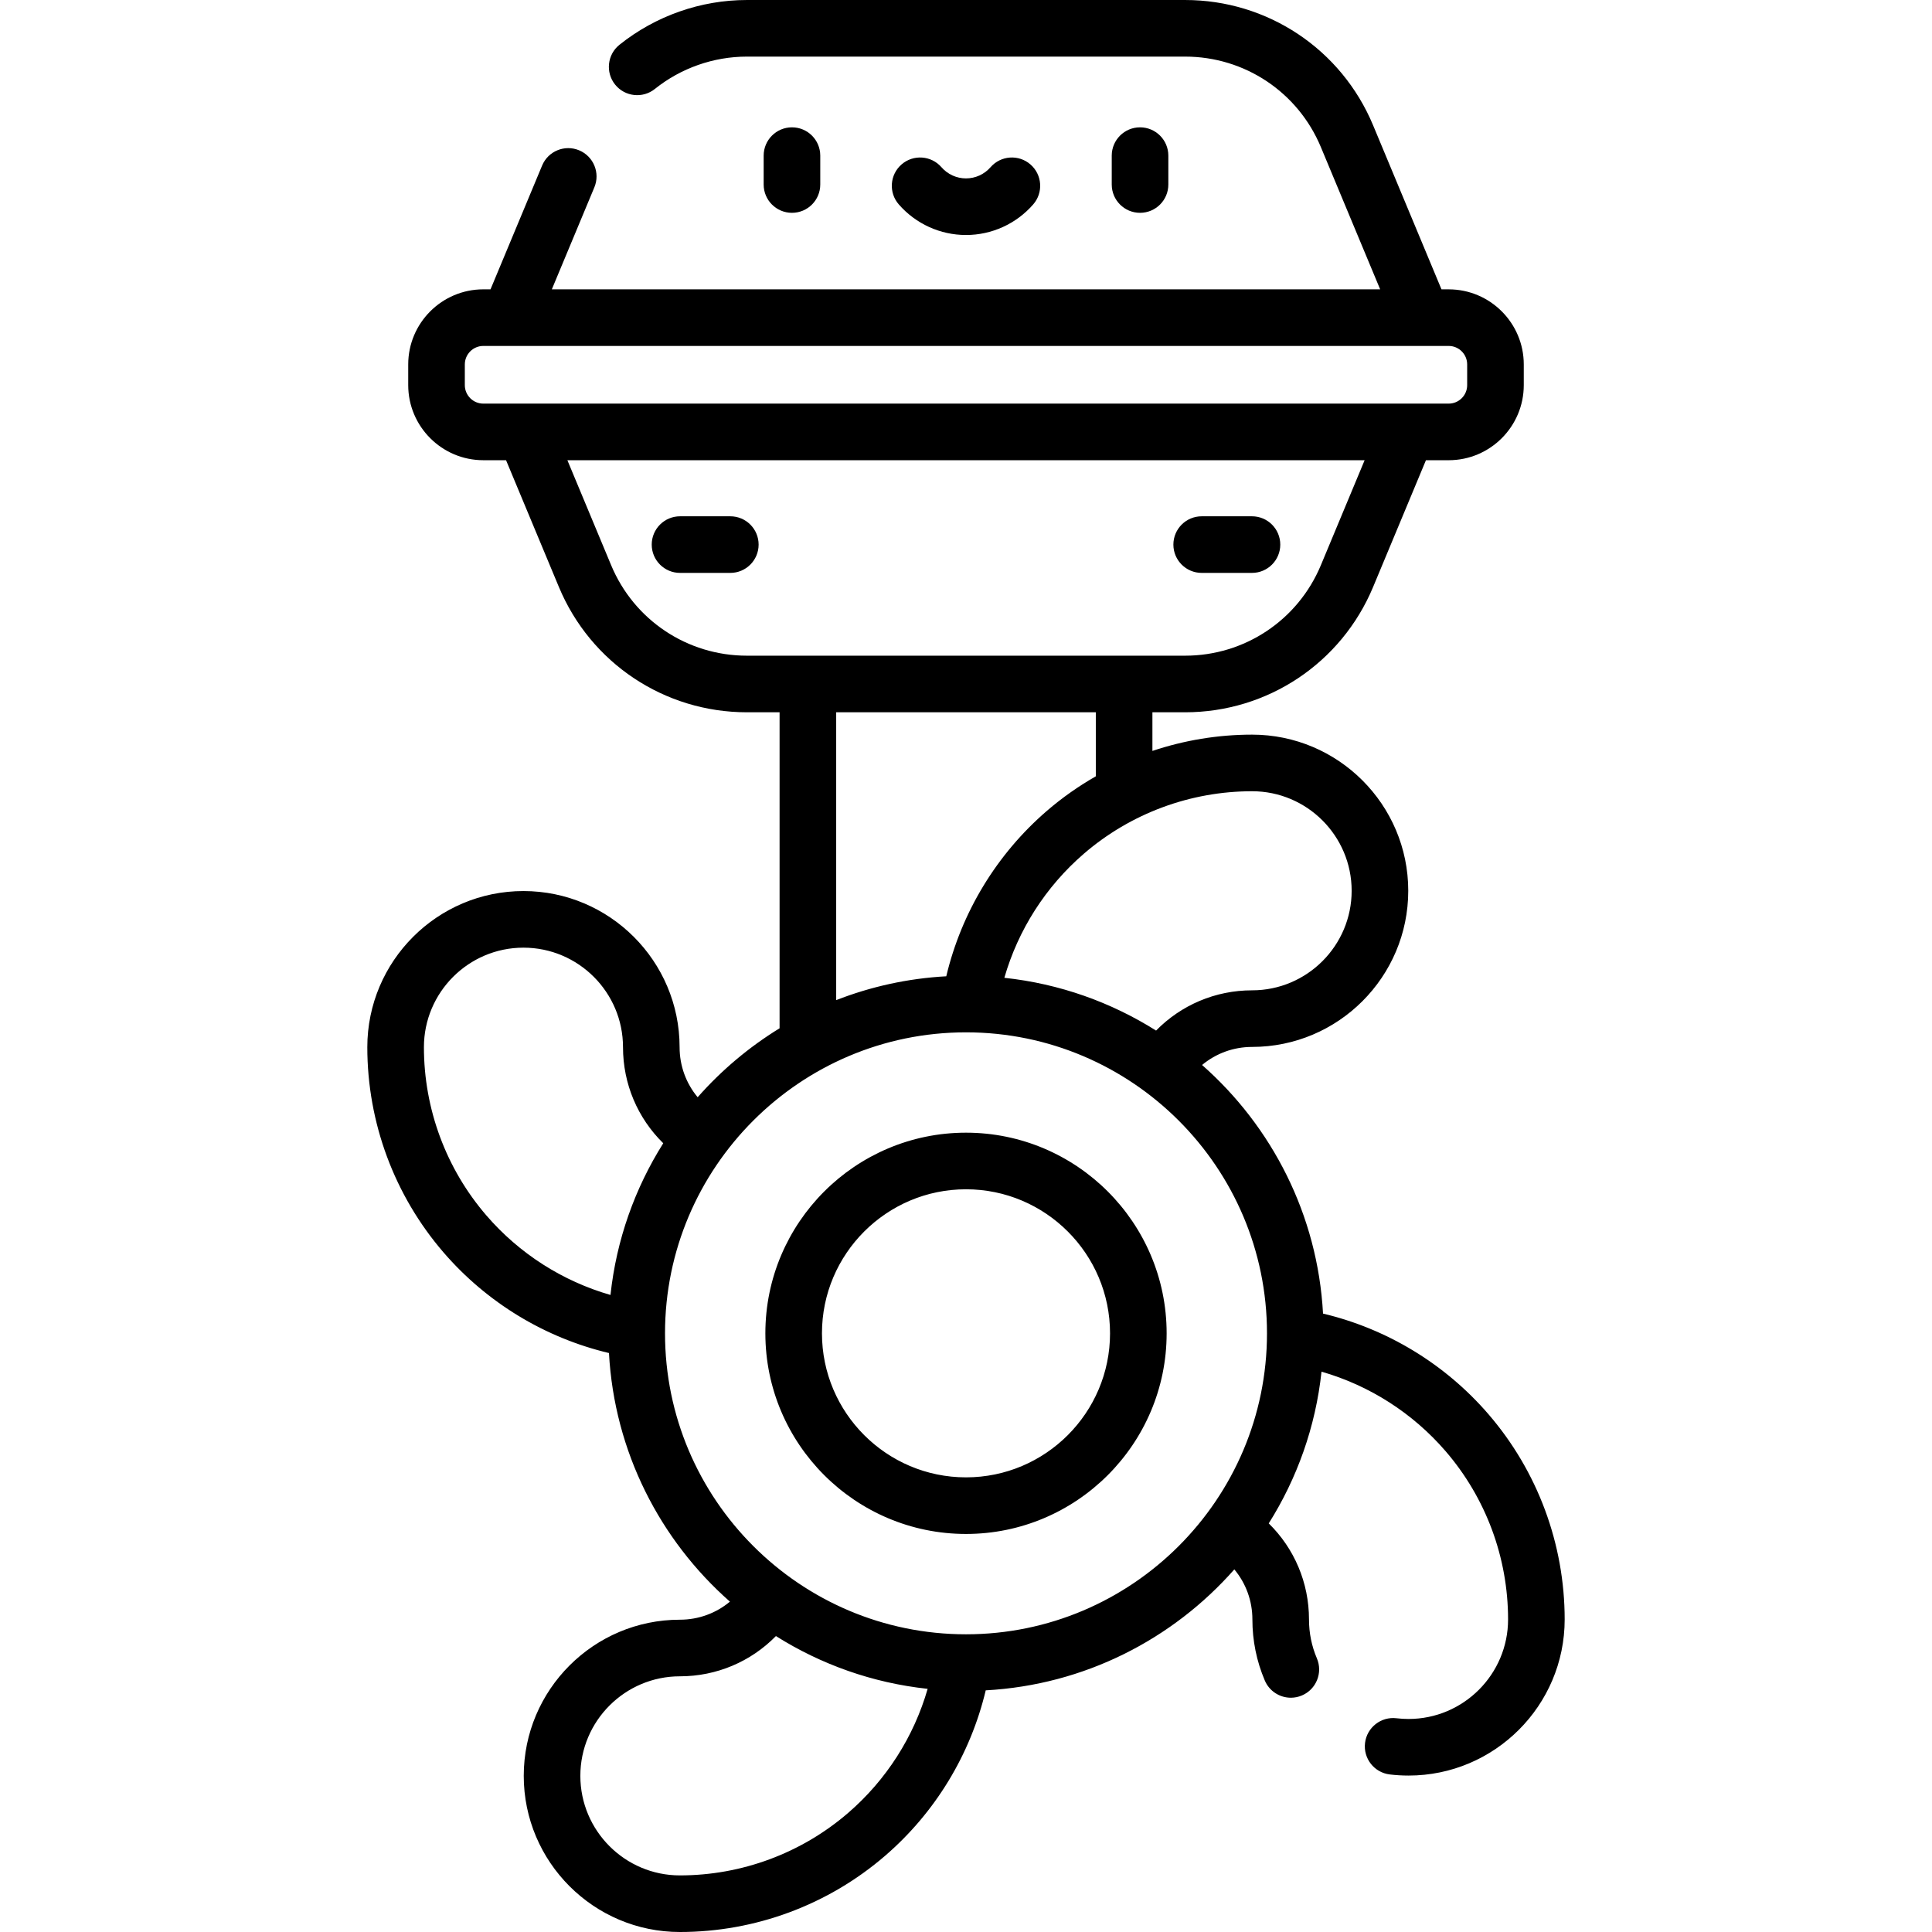<svg id="Capa_1" enable-background="new 0 0 512 512" height="512" viewBox="0 0 512 512" width="512" xmlns="http://www.w3.org/2000/svg"><path d="m394.464 374.787c-11.495-13.33-26.889-22.643-43.847-26.673-1.431-26.191-13.548-49.581-32.054-65.882 3.668-3.063 8.319-4.787 13.259-4.787 22.816 0 41.379-18.563 41.379-41.38s-18.563-41.379-41.379-41.379c-9.053 0-17.967 1.489-26.42 4.315v-10.238h8.664c21.857 0 41.413-13.036 49.823-33.21l14.001-33.59h6.028c10.972 0 19.898-8.926 19.898-19.898v-5.488c0-10.972-8.927-19.898-19.898-19.898h-1.911l-18.117-43.469c-8.41-20.174-27.967-33.21-49.824-33.21h-116.132c-12.23 0-24.221 4.214-33.767 11.865-3.232 2.591-3.752 7.311-1.161 10.543 2.59 3.231 7.311 3.752 10.543 1.161 6.893-5.525 15.553-8.569 24.385-8.569h116.133c15.782 0 29.904 9.413 35.978 23.981l15.713 37.696h-219.515l11.27-27.036c1.593-3.823-.214-8.215-4.037-9.809-3.822-1.593-8.214.214-9.809 4.037l-13.675 32.807h-1.911c-10.972 0-19.898 8.926-19.898 19.898v5.488c0 10.972 8.926 19.898 19.898 19.898h6.028l14.002 33.59c8.409 20.175 27.966 33.211 49.823 33.211h8.664v83.743c-8.123 4.983-15.439 11.156-21.709 18.273-3.063-3.668-4.787-8.32-4.787-13.259 0-22.817-18.563-41.379-41.38-41.379s-41.379 18.563-41.379 41.379c0 19.964 7.171 39.276 20.193 54.377 11.495 13.331 26.89 22.644 43.848 26.674 1.432 26.191 13.548 49.581 32.054 65.882-3.668 3.063-8.32 4.787-13.259 4.787-22.817 0-41.379 18.563-41.379 41.38s18.561 41.382 41.378 41.382c19.964 0 39.276-7.171 54.378-20.193 13.331-11.495 22.644-26.89 26.674-43.848 26.191-1.431 49.581-13.548 65.882-32.054 3.063 3.668 4.787 8.319 4.787 13.259 0 5.613 1.107 11.059 3.287 16.185 1.214 2.854 3.987 4.565 6.904 4.565.979 0 1.976-.193 2.934-.6 3.812-1.622 5.587-6.026 3.965-9.838-1.387-3.259-2.09-6.729-2.09-10.312 0-9.737-3.895-18.812-10.667-25.451 7.492-11.891 12.416-25.553 13.986-40.206 12.685 3.649 24.154 10.948 32.887 21.075 10.674 12.379 16.553 28.212 16.553 44.582 0 14.546-11.834 26.38-26.38 26.38-1.067 0-2.139-.064-3.185-.19-4.103-.496-7.847 2.437-8.343 6.549-.495 4.113 2.438 7.848 6.55 8.343 1.639.197 3.314.297 4.978.297 22.817 0 41.38-18.563 41.38-41.38-.001-19.963-7.173-39.274-20.194-54.376zm-62.642-165.101c14.545 0 26.379 11.833 26.379 26.379s-11.834 26.38-26.379 26.38c-9.737 0-18.812 3.895-25.451 10.667-11.891-7.492-25.553-12.416-40.206-13.986 3.648-12.685 10.948-24.155 21.075-32.887 12.379-10.675 28.212-16.553 44.582-16.553zm-81.051 49.04c-10.237.56-20.047 2.751-29.173 6.319v-76.282h68.804v16.964c-4.573 2.62-8.92 5.669-12.958 9.151-13.33 11.496-22.644 26.89-26.673 43.848zm-111.588-151.764c-.029 0-.059 0-.088 0h-11.014c-2.701 0-4.898-2.197-4.898-4.898v-5.488c0-2.701 2.197-4.898 4.898-4.898h6.867c.013 0 .027.002.04.002.009 0 .018-.002.026-.002h241.97c.009 0 .018.002.027.002.013 0 .027-.002.04-.002h6.867c2.701 0 4.898 2.197 4.898 4.898v5.488c0 2.701-2.197 4.898-4.898 4.898h-11.025c-.023 0-.045 0-.068 0zm58.751 66.801c-15.783 0-29.905-9.414-35.977-23.982l-11.596-27.819h211.279l-11.596 27.819c-6.073 14.568-20.195 23.982-35.978 23.982zm-36.151 169.415c-12.685-3.648-24.155-10.948-32.887-21.076-10.675-12.379-16.553-28.212-16.553-44.582 0-14.545 11.834-26.379 26.379-26.379s26.38 11.834 26.38 26.379c0 9.737 3.895 18.812 10.667 25.452-7.492 11.891-12.416 25.553-13.986 40.206zm62.977 137.269c-12.379 10.675-28.212 16.553-44.582 16.553-14.545 0-26.379-11.833-26.379-26.379s11.834-26.38 26.379-26.38c9.737 0 18.812-3.895 25.452-10.667 11.891 7.492 25.553 12.416 40.206 13.986-3.649 12.685-10.949 24.154-21.076 32.887zm31.24-47.341c-43.981 0-79.763-35.782-79.763-79.763s35.782-79.763 79.763-79.763 79.764 35.782 79.764 79.763-35.783 79.763-79.764 79.763zm0-132.935c-29.319 0-53.171 23.853-53.171 53.171s23.853 53.171 53.171 53.171 53.171-23.853 53.171-53.171-23.853-53.171-53.171-53.171zm0 91.343c-21.048 0-38.171-17.124-38.171-38.171 0-21.048 17.124-38.171 38.171-38.171 21.048 0 38.171 17.124 38.171 38.171s-17.123 38.171-38.171 38.171zm0-329.235c6.828 0 13.32-2.956 17.813-8.112 2.722-3.122 2.397-7.86-.726-10.582s-7.861-2.397-10.581.726c-1.645 1.886-4.016 2.967-6.507 2.967s-4.862-1.081-6.505-2.967c-2.721-3.122-7.46-3.447-10.581-.727-3.123 2.722-3.448 7.459-.727 10.582 4.493 5.156 10.986 8.113 17.814 8.113zm53.622-13.379v-7.656c0-4.142-3.357-7.5-7.5-7.5s-7.5 3.358-7.5 7.5v7.656c0 4.142 3.357 7.5 7.5 7.5s7.5-3.358 7.5-7.5zm-92.244 0v-7.656c0-4.142-3.358-7.5-7.5-7.5s-7.5 3.358-7.5 7.5v7.656c0 4.142 3.358 7.5 7.5 7.5s7.5-3.358 7.5-7.5zm114.408 102.924c4.143 0 7.5-3.358 7.5-7.5s-3.357-7.5-7.5-7.5h-13.327c-4.143 0-7.5 3.358-7.5 7.5s3.357 7.5 7.5 7.5zm-138.245-15h-13.328c-4.142 0-7.5 3.358-7.5 7.5s3.358 7.5 7.5 7.5h13.328c4.142 0 7.5-3.358 7.5-7.5s-3.358-7.5-7.5-7.5z"/></svg>